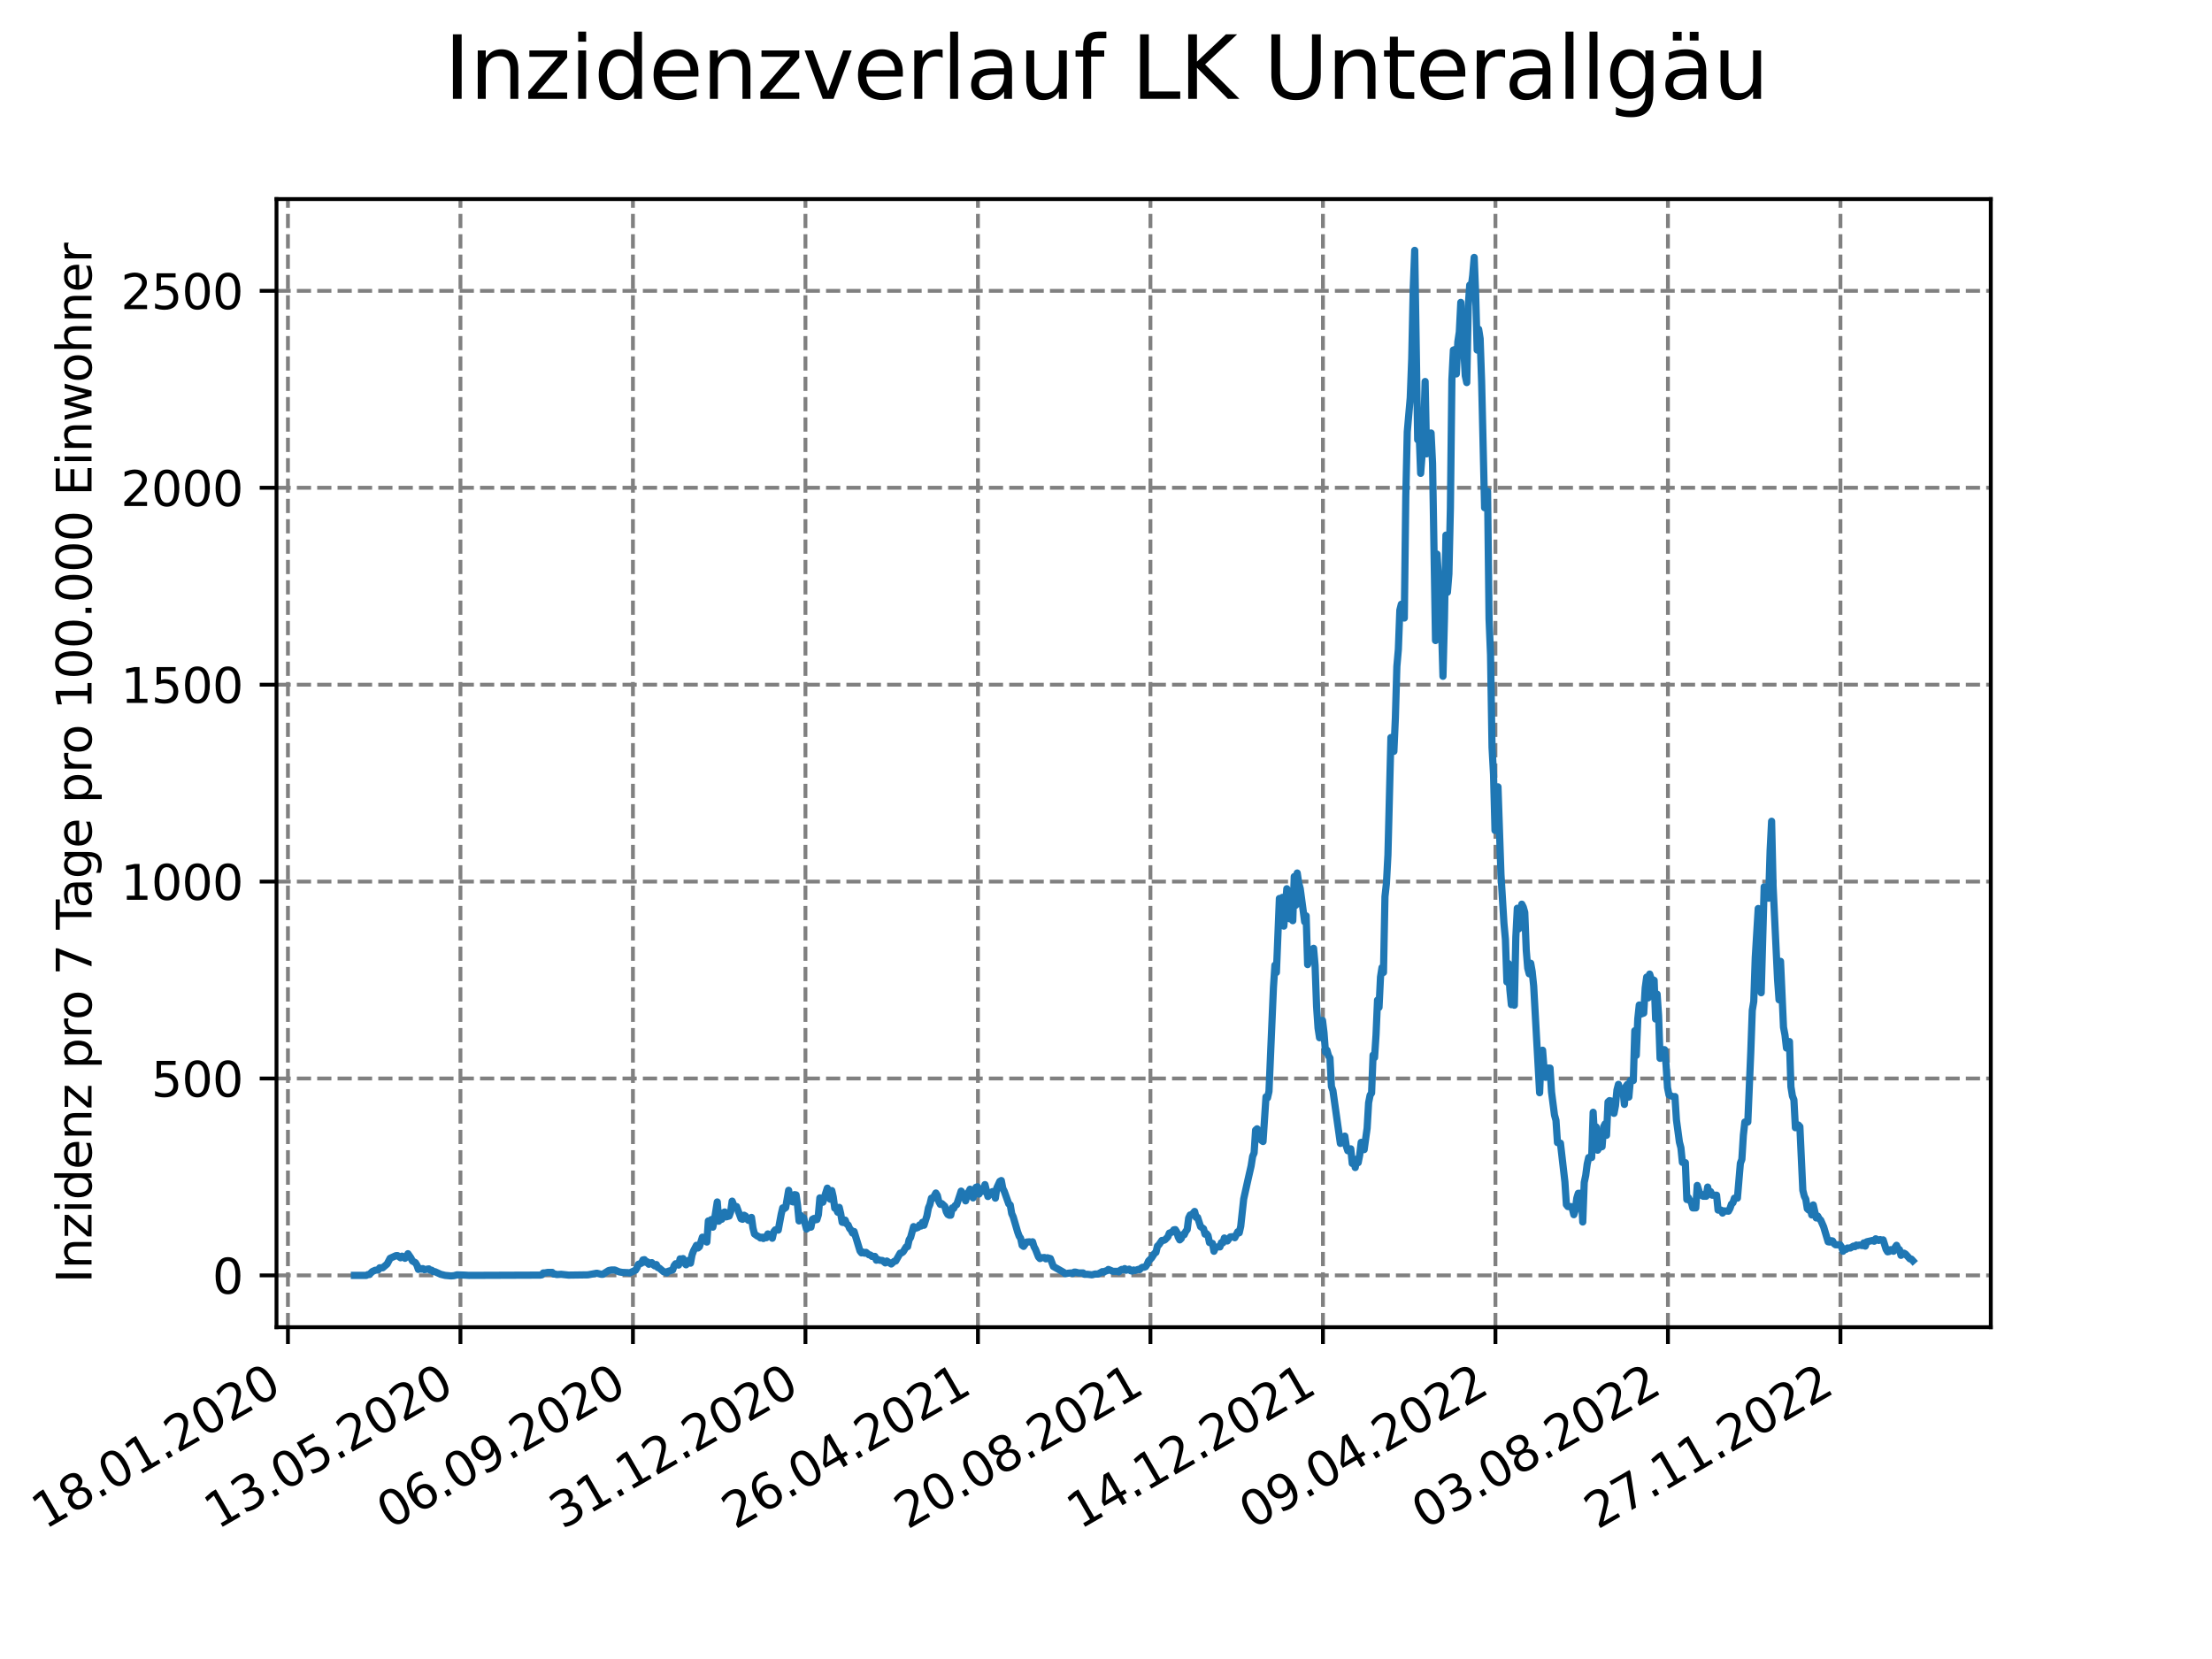 <?xml version="1.0" encoding="utf-8" standalone="no"?>
<!DOCTYPE svg PUBLIC "-//W3C//DTD SVG 1.1//EN"
  "http://www.w3.org/Graphics/SVG/1.1/DTD/svg11.dtd">
<svg xmlns:xlink="http://www.w3.org/1999/xlink" width="460.8pt" height="345.6pt" viewBox="0 0 460.8 345.6" xmlns="http://www.w3.org/2000/svg" version="1.1">
 <defs>
  <style type="text/css">*{stroke-linejoin: round; stroke-linecap: butt}</style>
 </defs>
 <g id="figure_1">
  <g id="patch_1">
   <path d="M 0 345.6 
L 460.8 345.6 
L 460.8 0 
L 0 0 
z
" style="fill: #ffffff"/>
  </g>
  <g id="axes_1">
   <g id="patch_2">
    <path d="M 57.6 276.48 
L 414.72 276.48 
L 414.72 41.472 
L 57.6 41.472 
z
" style="fill: #ffffff"/>
   </g>
   <g id="matplotlib.axis_1">
    <g id="xtick_1">
     <g id="line2d_1">
      <path d="M 59.983 276.48 
L 59.983 41.472 
" clip-path="url(#p6ba2cd6515)" style="fill: none; stroke-dasharray: 2.96,1.28; stroke-dashoffset: 0; stroke: #808080; stroke-width: 0.8"/>
     </g>
     <g id="line2d_2">
      <defs>
       <path id="ma9ba9fe88a" d="M 0 0 
L 0 3.5 
" style="stroke: #000000; stroke-width: 0.8"/>
      </defs>
      <g>
       <use xlink:href="#ma9ba9fe88a" x="59.983" y="276.48" style="stroke: #000000; stroke-width: 0.8"/>
      </g>
     </g>
     <g id="text_1">
      <!-- 18.01.2020 -->
      <g transform="translate(9.358 318.689) rotate(-30) scale(0.1 -0.1)">
       <defs>
        <path id="DejaVuSans-31" d="M 794 531 
L 1825 531 
L 1825 4091 
L 703 3866 
L 703 4441 
L 1819 4666 
L 2450 4666 
L 2450 531 
L 3481 531 
L 3481 0 
L 794 0 
L 794 531 
z
" transform="scale(0.016)"/>
        <path id="DejaVuSans-38" d="M 2034 2216 
Q 1584 2216 1326 1975 
Q 1069 1734 1069 1313 
Q 1069 891 1326 650 
Q 1584 409 2034 409 
Q 2484 409 2743 651 
Q 3003 894 3003 1313 
Q 3003 1734 2745 1975 
Q 2488 2216 2034 2216 
z
M 1403 2484 
Q 997 2584 770 2862 
Q 544 3141 544 3541 
Q 544 4100 942 4425 
Q 1341 4750 2034 4750 
Q 2731 4750 3128 4425 
Q 3525 4100 3525 3541 
Q 3525 3141 3298 2862 
Q 3072 2584 2669 2484 
Q 3125 2378 3379 2068 
Q 3634 1759 3634 1313 
Q 3634 634 3220 271 
Q 2806 -91 2034 -91 
Q 1263 -91 848 271 
Q 434 634 434 1313 
Q 434 1759 690 2068 
Q 947 2378 1403 2484 
z
M 1172 3481 
Q 1172 3119 1398 2916 
Q 1625 2713 2034 2713 
Q 2441 2713 2670 2916 
Q 2900 3119 2900 3481 
Q 2900 3844 2670 4047 
Q 2441 4250 2034 4250 
Q 1625 4250 1398 4047 
Q 1172 3844 1172 3481 
z
" transform="scale(0.016)"/>
        <path id="DejaVuSans-2e" d="M 684 794 
L 1344 794 
L 1344 0 
L 684 0 
L 684 794 
z
" transform="scale(0.016)"/>
        <path id="DejaVuSans-30" d="M 2034 4250 
Q 1547 4250 1301 3770 
Q 1056 3291 1056 2328 
Q 1056 1369 1301 889 
Q 1547 409 2034 409 
Q 2525 409 2770 889 
Q 3016 1369 3016 2328 
Q 3016 3291 2770 3770 
Q 2525 4250 2034 4250 
z
M 2034 4750 
Q 2819 4750 3233 4129 
Q 3647 3509 3647 2328 
Q 3647 1150 3233 529 
Q 2819 -91 2034 -91 
Q 1250 -91 836 529 
Q 422 1150 422 2328 
Q 422 3509 836 4129 
Q 1250 4750 2034 4750 
z
" transform="scale(0.016)"/>
        <path id="DejaVuSans-32" d="M 1228 531 
L 3431 531 
L 3431 0 
L 469 0 
L 469 531 
Q 828 903 1448 1529 
Q 2069 2156 2228 2338 
Q 2531 2678 2651 2914 
Q 2772 3150 2772 3378 
Q 2772 3750 2511 3984 
Q 2250 4219 1831 4219 
Q 1534 4219 1204 4116 
Q 875 4013 500 3803 
L 500 4441 
Q 881 4594 1212 4672 
Q 1544 4750 1819 4750 
Q 2544 4750 2975 4387 
Q 3406 4025 3406 3419 
Q 3406 3131 3298 2873 
Q 3191 2616 2906 2266 
Q 2828 2175 2409 1742 
Q 1991 1309 1228 531 
z
" transform="scale(0.016)"/>
       </defs>
       <use xlink:href="#DejaVuSans-31"/>
       <use xlink:href="#DejaVuSans-38" x="63.623"/>
       <use xlink:href="#DejaVuSans-2e" x="127.246"/>
       <use xlink:href="#DejaVuSans-30" x="159.033"/>
       <use xlink:href="#DejaVuSans-31" x="222.656"/>
       <use xlink:href="#DejaVuSans-2e" x="286.279"/>
       <use xlink:href="#DejaVuSans-32" x="318.066"/>
       <use xlink:href="#DejaVuSans-30" x="381.689"/>
       <use xlink:href="#DejaVuSans-32" x="445.312"/>
       <use xlink:href="#DejaVuSans-30" x="508.936"/>
      </g>
     </g>
    </g>
    <g id="xtick_2">
     <g id="line2d_3">
      <path d="M 95.918 276.48 
L 95.918 41.472 
" clip-path="url(#p6ba2cd6515)" style="fill: none; stroke-dasharray: 2.96,1.28; stroke-dashoffset: 0; stroke: #808080; stroke-width: 0.8"/>
     </g>
     <g id="line2d_4">
      <g>
       <use xlink:href="#ma9ba9fe88a" x="95.918" y="276.48" style="stroke: #000000; stroke-width: 0.8"/>
      </g>
     </g>
     <g id="text_2">
      <!-- 13.05.2020 -->
      <g transform="translate(45.293 318.689) rotate(-30) scale(0.1 -0.1)">
       <defs>
        <path id="DejaVuSans-33" d="M 2597 2516 
Q 3050 2419 3304 2112 
Q 3559 1806 3559 1356 
Q 3559 666 3084 287 
Q 2609 -91 1734 -91 
Q 1441 -91 1130 -33 
Q 819 25 488 141 
L 488 750 
Q 750 597 1062 519 
Q 1375 441 1716 441 
Q 2309 441 2620 675 
Q 2931 909 2931 1356 
Q 2931 1769 2642 2001 
Q 2353 2234 1838 2234 
L 1294 2234 
L 1294 2753 
L 1863 2753 
Q 2328 2753 2575 2939 
Q 2822 3125 2822 3475 
Q 2822 3834 2567 4026 
Q 2313 4219 1838 4219 
Q 1578 4219 1281 4162 
Q 984 4106 628 3988 
L 628 4550 
Q 988 4650 1302 4700 
Q 1616 4750 1894 4750 
Q 2613 4750 3031 4423 
Q 3450 4097 3450 3541 
Q 3450 3153 3228 2886 
Q 3006 2619 2597 2516 
z
" transform="scale(0.016)"/>
        <path id="DejaVuSans-35" d="M 691 4666 
L 3169 4666 
L 3169 4134 
L 1269 4134 
L 1269 2991 
Q 1406 3038 1543 3061 
Q 1681 3084 1819 3084 
Q 2600 3084 3056 2656 
Q 3513 2228 3513 1497 
Q 3513 744 3044 326 
Q 2575 -91 1722 -91 
Q 1428 -91 1123 -41 
Q 819 9 494 109 
L 494 744 
Q 775 591 1075 516 
Q 1375 441 1709 441 
Q 2250 441 2565 725 
Q 2881 1009 2881 1497 
Q 2881 1984 2565 2268 
Q 2250 2553 1709 2553 
Q 1456 2553 1204 2497 
Q 953 2441 691 2322 
L 691 4666 
z
" transform="scale(0.016)"/>
       </defs>
       <use xlink:href="#DejaVuSans-31"/>
       <use xlink:href="#DejaVuSans-33" x="63.623"/>
       <use xlink:href="#DejaVuSans-2e" x="127.246"/>
       <use xlink:href="#DejaVuSans-30" x="159.033"/>
       <use xlink:href="#DejaVuSans-35" x="222.656"/>
       <use xlink:href="#DejaVuSans-2e" x="286.279"/>
       <use xlink:href="#DejaVuSans-32" x="318.066"/>
       <use xlink:href="#DejaVuSans-30" x="381.689"/>
       <use xlink:href="#DejaVuSans-32" x="445.312"/>
       <use xlink:href="#DejaVuSans-30" x="508.936"/>
      </g>
     </g>
    </g>
    <g id="xtick_3">
     <g id="line2d_5">
      <path d="M 131.853 276.48 
L 131.853 41.472 
" clip-path="url(#p6ba2cd6515)" style="fill: none; stroke-dasharray: 2.96,1.28; stroke-dashoffset: 0; stroke: #808080; stroke-width: 0.8"/>
     </g>
     <g id="line2d_6">
      <g>
       <use xlink:href="#ma9ba9fe88a" x="131.853" y="276.48" style="stroke: #000000; stroke-width: 0.8"/>
      </g>
     </g>
     <g id="text_3">
      <!-- 06.09.2020 -->
      <g transform="translate(81.228 318.689) rotate(-30) scale(0.1 -0.1)">
       <defs>
        <path id="DejaVuSans-36" d="M 2113 2584 
Q 1688 2584 1439 2293 
Q 1191 2003 1191 1497 
Q 1191 994 1439 701 
Q 1688 409 2113 409 
Q 2538 409 2786 701 
Q 3034 994 3034 1497 
Q 3034 2003 2786 2293 
Q 2538 2584 2113 2584 
z
M 3366 4563 
L 3366 3988 
Q 3128 4100 2886 4159 
Q 2644 4219 2406 4219 
Q 1781 4219 1451 3797 
Q 1122 3375 1075 2522 
Q 1259 2794 1537 2939 
Q 1816 3084 2150 3084 
Q 2853 3084 3261 2657 
Q 3669 2231 3669 1497 
Q 3669 778 3244 343 
Q 2819 -91 2113 -91 
Q 1303 -91 875 529 
Q 447 1150 447 2328 
Q 447 3434 972 4092 
Q 1497 4750 2381 4750 
Q 2619 4750 2861 4703 
Q 3103 4656 3366 4563 
z
" transform="scale(0.016)"/>
        <path id="DejaVuSans-39" d="M 703 97 
L 703 672 
Q 941 559 1184 500 
Q 1428 441 1663 441 
Q 2288 441 2617 861 
Q 2947 1281 2994 2138 
Q 2813 1869 2534 1725 
Q 2256 1581 1919 1581 
Q 1219 1581 811 2004 
Q 403 2428 403 3163 
Q 403 3881 828 4315 
Q 1253 4750 1959 4750 
Q 2769 4750 3195 4129 
Q 3622 3509 3622 2328 
Q 3622 1225 3098 567 
Q 2575 -91 1691 -91 
Q 1453 -91 1209 -44 
Q 966 3 703 97 
z
M 1959 2075 
Q 2384 2075 2632 2365 
Q 2881 2656 2881 3163 
Q 2881 3666 2632 3958 
Q 2384 4250 1959 4250 
Q 1534 4250 1286 3958 
Q 1038 3666 1038 3163 
Q 1038 2656 1286 2365 
Q 1534 2075 1959 2075 
z
" transform="scale(0.016)"/>
       </defs>
       <use xlink:href="#DejaVuSans-30"/>
       <use xlink:href="#DejaVuSans-36" x="63.623"/>
       <use xlink:href="#DejaVuSans-2e" x="127.246"/>
       <use xlink:href="#DejaVuSans-30" x="159.033"/>
       <use xlink:href="#DejaVuSans-39" x="222.656"/>
       <use xlink:href="#DejaVuSans-2e" x="286.279"/>
       <use xlink:href="#DejaVuSans-32" x="318.066"/>
       <use xlink:href="#DejaVuSans-30" x="381.689"/>
       <use xlink:href="#DejaVuSans-32" x="445.312"/>
       <use xlink:href="#DejaVuSans-30" x="508.936"/>
      </g>
     </g>
    </g>
    <g id="xtick_4">
     <g id="line2d_7">
      <path d="M 167.788 276.48 
L 167.788 41.472 
" clip-path="url(#p6ba2cd6515)" style="fill: none; stroke-dasharray: 2.96,1.28; stroke-dashoffset: 0; stroke: #808080; stroke-width: 0.8"/>
     </g>
     <g id="line2d_8">
      <g>
       <use xlink:href="#ma9ba9fe88a" x="167.788" y="276.48" style="stroke: #000000; stroke-width: 0.8"/>
      </g>
     </g>
     <g id="text_4">
      <!-- 31.12.2020 -->
      <g transform="translate(117.163 318.689) rotate(-30) scale(0.1 -0.1)">
       <use xlink:href="#DejaVuSans-33"/>
       <use xlink:href="#DejaVuSans-31" x="63.623"/>
       <use xlink:href="#DejaVuSans-2e" x="127.246"/>
       <use xlink:href="#DejaVuSans-31" x="159.033"/>
       <use xlink:href="#DejaVuSans-32" x="222.656"/>
       <use xlink:href="#DejaVuSans-2e" x="286.279"/>
       <use xlink:href="#DejaVuSans-32" x="318.066"/>
       <use xlink:href="#DejaVuSans-30" x="381.689"/>
       <use xlink:href="#DejaVuSans-32" x="445.312"/>
       <use xlink:href="#DejaVuSans-30" x="508.936"/>
      </g>
     </g>
    </g>
    <g id="xtick_5">
     <g id="line2d_9">
      <path d="M 203.723 276.48 
L 203.723 41.472 
" clip-path="url(#p6ba2cd6515)" style="fill: none; stroke-dasharray: 2.96,1.28; stroke-dashoffset: 0; stroke: #808080; stroke-width: 0.8"/>
     </g>
     <g id="line2d_10">
      <g>
       <use xlink:href="#ma9ba9fe88a" x="203.723" y="276.48" style="stroke: #000000; stroke-width: 0.8"/>
      </g>
     </g>
     <g id="text_5">
      <!-- 26.04.2021 -->
      <g transform="translate(153.098 318.689) rotate(-30) scale(0.1 -0.1)">
       <defs>
        <path id="DejaVuSans-34" d="M 2419 4116 
L 825 1625 
L 2419 1625 
L 2419 4116 
z
M 2253 4666 
L 3047 4666 
L 3047 1625 
L 3713 1625 
L 3713 1100 
L 3047 1100 
L 3047 0 
L 2419 0 
L 2419 1100 
L 313 1100 
L 313 1709 
L 2253 4666 
z
" transform="scale(0.016)"/>
       </defs>
       <use xlink:href="#DejaVuSans-32"/>
       <use xlink:href="#DejaVuSans-36" x="63.623"/>
       <use xlink:href="#DejaVuSans-2e" x="127.246"/>
       <use xlink:href="#DejaVuSans-30" x="159.033"/>
       <use xlink:href="#DejaVuSans-34" x="222.656"/>
       <use xlink:href="#DejaVuSans-2e" x="286.279"/>
       <use xlink:href="#DejaVuSans-32" x="318.066"/>
       <use xlink:href="#DejaVuSans-30" x="381.689"/>
       <use xlink:href="#DejaVuSans-32" x="445.312"/>
       <use xlink:href="#DejaVuSans-31" x="508.936"/>
      </g>
     </g>
    </g>
    <g id="xtick_6">
     <g id="line2d_11">
      <path d="M 239.658 276.48 
L 239.658 41.472 
" clip-path="url(#p6ba2cd6515)" style="fill: none; stroke-dasharray: 2.96,1.28; stroke-dashoffset: 0; stroke: #808080; stroke-width: 0.8"/>
     </g>
     <g id="line2d_12">
      <g>
       <use xlink:href="#ma9ba9fe88a" x="239.658" y="276.48" style="stroke: #000000; stroke-width: 0.8"/>
      </g>
     </g>
     <g id="text_6">
      <!-- 20.08.2021 -->
      <g transform="translate(189.033 318.689) rotate(-30) scale(0.1 -0.1)">
       <use xlink:href="#DejaVuSans-32"/>
       <use xlink:href="#DejaVuSans-30" x="63.623"/>
       <use xlink:href="#DejaVuSans-2e" x="127.246"/>
       <use xlink:href="#DejaVuSans-30" x="159.033"/>
       <use xlink:href="#DejaVuSans-38" x="222.656"/>
       <use xlink:href="#DejaVuSans-2e" x="286.279"/>
       <use xlink:href="#DejaVuSans-32" x="318.066"/>
       <use xlink:href="#DejaVuSans-30" x="381.689"/>
       <use xlink:href="#DejaVuSans-32" x="445.312"/>
       <use xlink:href="#DejaVuSans-31" x="508.936"/>
      </g>
     </g>
    </g>
    <g id="xtick_7">
     <g id="line2d_13">
      <path d="M 275.593 276.48 
L 275.593 41.472 
" clip-path="url(#p6ba2cd6515)" style="fill: none; stroke-dasharray: 2.96,1.28; stroke-dashoffset: 0; stroke: #808080; stroke-width: 0.8"/>
     </g>
     <g id="line2d_14">
      <g>
       <use xlink:href="#ma9ba9fe88a" x="275.593" y="276.48" style="stroke: #000000; stroke-width: 0.8"/>
      </g>
     </g>
     <g id="text_7">
      <!-- 14.12.2021 -->
      <g transform="translate(224.968 318.689) rotate(-30) scale(0.1 -0.1)">
       <use xlink:href="#DejaVuSans-31"/>
       <use xlink:href="#DejaVuSans-34" x="63.623"/>
       <use xlink:href="#DejaVuSans-2e" x="127.246"/>
       <use xlink:href="#DejaVuSans-31" x="159.033"/>
       <use xlink:href="#DejaVuSans-32" x="222.656"/>
       <use xlink:href="#DejaVuSans-2e" x="286.279"/>
       <use xlink:href="#DejaVuSans-32" x="318.066"/>
       <use xlink:href="#DejaVuSans-30" x="381.689"/>
       <use xlink:href="#DejaVuSans-32" x="445.312"/>
       <use xlink:href="#DejaVuSans-31" x="508.936"/>
      </g>
     </g>
    </g>
    <g id="xtick_8">
     <g id="line2d_15">
      <path d="M 311.528 276.48 
L 311.528 41.472 
" clip-path="url(#p6ba2cd6515)" style="fill: none; stroke-dasharray: 2.96,1.28; stroke-dashoffset: 0; stroke: #808080; stroke-width: 0.8"/>
     </g>
     <g id="line2d_16">
      <g>
       <use xlink:href="#ma9ba9fe88a" x="311.528" y="276.48" style="stroke: #000000; stroke-width: 0.8"/>
      </g>
     </g>
     <g id="text_8">
      <!-- 09.04.2022 -->
      <g transform="translate(260.903 318.689) rotate(-30) scale(0.1 -0.1)">
       <use xlink:href="#DejaVuSans-30"/>
       <use xlink:href="#DejaVuSans-39" x="63.623"/>
       <use xlink:href="#DejaVuSans-2e" x="127.246"/>
       <use xlink:href="#DejaVuSans-30" x="159.033"/>
       <use xlink:href="#DejaVuSans-34" x="222.656"/>
       <use xlink:href="#DejaVuSans-2e" x="286.279"/>
       <use xlink:href="#DejaVuSans-32" x="318.066"/>
       <use xlink:href="#DejaVuSans-30" x="381.689"/>
       <use xlink:href="#DejaVuSans-32" x="445.312"/>
       <use xlink:href="#DejaVuSans-32" x="508.936"/>
      </g>
     </g>
    </g>
    <g id="xtick_9">
     <g id="line2d_17">
      <path d="M 347.463 276.48 
L 347.463 41.472 
" clip-path="url(#p6ba2cd6515)" style="fill: none; stroke-dasharray: 2.96,1.28; stroke-dashoffset: 0; stroke: #808080; stroke-width: 0.8"/>
     </g>
     <g id="line2d_18">
      <g>
       <use xlink:href="#ma9ba9fe88a" x="347.463" y="276.48" style="stroke: #000000; stroke-width: 0.8"/>
      </g>
     </g>
     <g id="text_9">
      <!-- 03.08.2022 -->
      <g transform="translate(296.838 318.689) rotate(-30) scale(0.1 -0.1)">
       <use xlink:href="#DejaVuSans-30"/>
       <use xlink:href="#DejaVuSans-33" x="63.623"/>
       <use xlink:href="#DejaVuSans-2e" x="127.246"/>
       <use xlink:href="#DejaVuSans-30" x="159.033"/>
       <use xlink:href="#DejaVuSans-38" x="222.656"/>
       <use xlink:href="#DejaVuSans-2e" x="286.279"/>
       <use xlink:href="#DejaVuSans-32" x="318.066"/>
       <use xlink:href="#DejaVuSans-30" x="381.689"/>
       <use xlink:href="#DejaVuSans-32" x="445.312"/>
       <use xlink:href="#DejaVuSans-32" x="508.936"/>
      </g>
     </g>
    </g>
    <g id="xtick_10">
     <g id="line2d_19">
      <path d="M 383.398 276.48 
L 383.398 41.472 
" clip-path="url(#p6ba2cd6515)" style="fill: none; stroke-dasharray: 2.96,1.28; stroke-dashoffset: 0; stroke: #808080; stroke-width: 0.8"/>
     </g>
     <g id="line2d_20">
      <g>
       <use xlink:href="#ma9ba9fe88a" x="383.398" y="276.48" style="stroke: #000000; stroke-width: 0.8"/>
      </g>
     </g>
     <g id="text_10">
      <!-- 27.11.2022 -->
      <g transform="translate(332.773 318.689) rotate(-30) scale(0.1 -0.1)">
       <defs>
        <path id="DejaVuSans-37" d="M 525 4666 
L 3525 4666 
L 3525 4397 
L 1831 0 
L 1172 0 
L 2766 4134 
L 525 4134 
L 525 4666 
z
" transform="scale(0.016)"/>
       </defs>
       <use xlink:href="#DejaVuSans-32"/>
       <use xlink:href="#DejaVuSans-37" x="63.623"/>
       <use xlink:href="#DejaVuSans-2e" x="127.246"/>
       <use xlink:href="#DejaVuSans-31" x="159.033"/>
       <use xlink:href="#DejaVuSans-31" x="222.656"/>
       <use xlink:href="#DejaVuSans-2e" x="286.279"/>
       <use xlink:href="#DejaVuSans-32" x="318.066"/>
       <use xlink:href="#DejaVuSans-30" x="381.689"/>
       <use xlink:href="#DejaVuSans-32" x="445.312"/>
       <use xlink:href="#DejaVuSans-32" x="508.936"/>
      </g>
     </g>
    </g>
   </g>
   <g id="matplotlib.axis_2">
    <g id="ytick_1">
     <g id="line2d_21">
      <path d="M 57.6 265.685 
L 414.72 265.685 
" clip-path="url(#p6ba2cd6515)" style="fill: none; stroke-dasharray: 2.96,1.28; stroke-dashoffset: 0; stroke: #808080; stroke-width: 0.8"/>
     </g>
     <g id="line2d_22">
      <defs>
       <path id="m40606bacbe" d="M 0 0 
L -3.5 0 
" style="stroke: #000000; stroke-width: 0.8"/>
      </defs>
      <g>
       <use xlink:href="#m40606bacbe" x="57.6" y="265.685" style="stroke: #000000; stroke-width: 0.8"/>
      </g>
     </g>
     <g id="text_11">
      <!-- 0 -->
      <g transform="translate(44.237 269.484) scale(0.1 -0.1)">
       <use xlink:href="#DejaVuSans-30"/>
      </g>
     </g>
    </g>
    <g id="ytick_2">
     <g id="line2d_23">
      <path d="M 57.6 224.666 
L 414.72 224.666 
" clip-path="url(#p6ba2cd6515)" style="fill: none; stroke-dasharray: 2.96,1.28; stroke-dashoffset: 0; stroke: #808080; stroke-width: 0.8"/>
     </g>
     <g id="line2d_24">
      <g>
       <use xlink:href="#m40606bacbe" x="57.6" y="224.666" style="stroke: #000000; stroke-width: 0.8"/>
      </g>
     </g>
     <g id="text_12">
      <!-- 500 -->
      <g transform="translate(31.512 228.465) scale(0.1 -0.1)">
       <use xlink:href="#DejaVuSans-35"/>
       <use xlink:href="#DejaVuSans-30" x="63.623"/>
       <use xlink:href="#DejaVuSans-30" x="127.246"/>
      </g>
     </g>
    </g>
    <g id="ytick_3">
     <g id="line2d_25">
      <path d="M 57.6 183.647 
L 414.72 183.647 
" clip-path="url(#p6ba2cd6515)" style="fill: none; stroke-dasharray: 2.96,1.28; stroke-dashoffset: 0; stroke: #808080; stroke-width: 0.8"/>
     </g>
     <g id="line2d_26">
      <g>
       <use xlink:href="#m40606bacbe" x="57.6" y="183.647" style="stroke: #000000; stroke-width: 0.8"/>
      </g>
     </g>
     <g id="text_13">
      <!-- 1000 -->
      <g transform="translate(25.15 187.447) scale(0.1 -0.1)">
       <use xlink:href="#DejaVuSans-31"/>
       <use xlink:href="#DejaVuSans-30" x="63.623"/>
       <use xlink:href="#DejaVuSans-30" x="127.246"/>
       <use xlink:href="#DejaVuSans-30" x="190.869"/>
      </g>
     </g>
    </g>
    <g id="ytick_4">
     <g id="line2d_27">
      <path d="M 57.6 142.629 
L 414.72 142.629 
" clip-path="url(#p6ba2cd6515)" style="fill: none; stroke-dasharray: 2.96,1.28; stroke-dashoffset: 0; stroke: #808080; stroke-width: 0.8"/>
     </g>
     <g id="line2d_28">
      <g>
       <use xlink:href="#m40606bacbe" x="57.6" y="142.629" style="stroke: #000000; stroke-width: 0.8"/>
      </g>
     </g>
     <g id="text_14">
      <!-- 1500 -->
      <g transform="translate(25.15 146.428) scale(0.1 -0.1)">
       <use xlink:href="#DejaVuSans-31"/>
       <use xlink:href="#DejaVuSans-35" x="63.623"/>
       <use xlink:href="#DejaVuSans-30" x="127.246"/>
       <use xlink:href="#DejaVuSans-30" x="190.869"/>
      </g>
     </g>
    </g>
    <g id="ytick_5">
     <g id="line2d_29">
      <path d="M 57.6 101.61 
L 414.72 101.61 
" clip-path="url(#p6ba2cd6515)" style="fill: none; stroke-dasharray: 2.96,1.28; stroke-dashoffset: 0; stroke: #808080; stroke-width: 0.8"/>
     </g>
     <g id="line2d_30">
      <g>
       <use xlink:href="#m40606bacbe" x="57.6" y="101.61" style="stroke: #000000; stroke-width: 0.8"/>
      </g>
     </g>
     <g id="text_15">
      <!-- 2000 -->
      <g transform="translate(25.15 105.409) scale(0.1 -0.1)">
       <use xlink:href="#DejaVuSans-32"/>
       <use xlink:href="#DejaVuSans-30" x="63.623"/>
       <use xlink:href="#DejaVuSans-30" x="127.246"/>
       <use xlink:href="#DejaVuSans-30" x="190.869"/>
      </g>
     </g>
    </g>
    <g id="ytick_6">
     <g id="line2d_31">
      <path d="M 57.6 60.591 
L 414.72 60.591 
" clip-path="url(#p6ba2cd6515)" style="fill: none; stroke-dasharray: 2.96,1.28; stroke-dashoffset: 0; stroke: #808080; stroke-width: 0.8"/>
     </g>
     <g id="line2d_32">
      <g>
       <use xlink:href="#m40606bacbe" x="57.6" y="60.591" style="stroke: #000000; stroke-width: 0.8"/>
      </g>
     </g>
     <g id="text_16">
      <!-- 2500 -->
      <g transform="translate(25.15 64.39) scale(0.1 -0.1)">
       <use xlink:href="#DejaVuSans-32"/>
       <use xlink:href="#DejaVuSans-35" x="63.623"/>
       <use xlink:href="#DejaVuSans-30" x="127.246"/>
       <use xlink:href="#DejaVuSans-30" x="190.869"/>
      </g>
     </g>
    </g>
    <g id="text_17">
     <!-- Inzidenz pro 7 Tage pro 100.000 Einwohner -->
     <g transform="translate(19.07 267.301) rotate(-90) scale(0.1 -0.1)">
      <defs>
       <path id="DejaVuSans-49" d="M 628 4666 
L 1259 4666 
L 1259 0 
L 628 0 
L 628 4666 
z
" transform="scale(0.016)"/>
       <path id="DejaVuSans-6e" d="M 3513 2113 
L 3513 0 
L 2938 0 
L 2938 2094 
Q 2938 2591 2744 2837 
Q 2550 3084 2163 3084 
Q 1697 3084 1428 2787 
Q 1159 2491 1159 1978 
L 1159 0 
L 581 0 
L 581 3500 
L 1159 3500 
L 1159 2956 
Q 1366 3272 1645 3428 
Q 1925 3584 2291 3584 
Q 2894 3584 3203 3211 
Q 3513 2838 3513 2113 
z
" transform="scale(0.016)"/>
       <path id="DejaVuSans-7a" d="M 353 3500 
L 3084 3500 
L 3084 2975 
L 922 459 
L 3084 459 
L 3084 0 
L 275 0 
L 275 525 
L 2438 3041 
L 353 3041 
L 353 3500 
z
" transform="scale(0.016)"/>
       <path id="DejaVuSans-69" d="M 603 3500 
L 1178 3500 
L 1178 0 
L 603 0 
L 603 3500 
z
M 603 4863 
L 1178 4863 
L 1178 4134 
L 603 4134 
L 603 4863 
z
" transform="scale(0.016)"/>
       <path id="DejaVuSans-64" d="M 2906 2969 
L 2906 4863 
L 3481 4863 
L 3481 0 
L 2906 0 
L 2906 525 
Q 2725 213 2448 61 
Q 2172 -91 1784 -91 
Q 1150 -91 751 415 
Q 353 922 353 1747 
Q 353 2572 751 3078 
Q 1150 3584 1784 3584 
Q 2172 3584 2448 3432 
Q 2725 3281 2906 2969 
z
M 947 1747 
Q 947 1113 1208 752 
Q 1469 391 1925 391 
Q 2381 391 2643 752 
Q 2906 1113 2906 1747 
Q 2906 2381 2643 2742 
Q 2381 3103 1925 3103 
Q 1469 3103 1208 2742 
Q 947 2381 947 1747 
z
" transform="scale(0.016)"/>
       <path id="DejaVuSans-65" d="M 3597 1894 
L 3597 1613 
L 953 1613 
Q 991 1019 1311 708 
Q 1631 397 2203 397 
Q 2534 397 2845 478 
Q 3156 559 3463 722 
L 3463 178 
Q 3153 47 2828 -22 
Q 2503 -91 2169 -91 
Q 1331 -91 842 396 
Q 353 884 353 1716 
Q 353 2575 817 3079 
Q 1281 3584 2069 3584 
Q 2775 3584 3186 3129 
Q 3597 2675 3597 1894 
z
M 3022 2063 
Q 3016 2534 2758 2815 
Q 2500 3097 2075 3097 
Q 1594 3097 1305 2825 
Q 1016 2553 972 2059 
L 3022 2063 
z
" transform="scale(0.016)"/>
       <path id="DejaVuSans-20" transform="scale(0.016)"/>
       <path id="DejaVuSans-70" d="M 1159 525 
L 1159 -1331 
L 581 -1331 
L 581 3500 
L 1159 3500 
L 1159 2969 
Q 1341 3281 1617 3432 
Q 1894 3584 2278 3584 
Q 2916 3584 3314 3078 
Q 3713 2572 3713 1747 
Q 3713 922 3314 415 
Q 2916 -91 2278 -91 
Q 1894 -91 1617 61 
Q 1341 213 1159 525 
z
M 3116 1747 
Q 3116 2381 2855 2742 
Q 2594 3103 2138 3103 
Q 1681 3103 1420 2742 
Q 1159 2381 1159 1747 
Q 1159 1113 1420 752 
Q 1681 391 2138 391 
Q 2594 391 2855 752 
Q 3116 1113 3116 1747 
z
" transform="scale(0.016)"/>
       <path id="DejaVuSans-72" d="M 2631 2963 
Q 2534 3019 2420 3045 
Q 2306 3072 2169 3072 
Q 1681 3072 1420 2755 
Q 1159 2438 1159 1844 
L 1159 0 
L 581 0 
L 581 3500 
L 1159 3500 
L 1159 2956 
Q 1341 3275 1631 3429 
Q 1922 3584 2338 3584 
Q 2397 3584 2469 3576 
Q 2541 3569 2628 3553 
L 2631 2963 
z
" transform="scale(0.016)"/>
       <path id="DejaVuSans-6f" d="M 1959 3097 
Q 1497 3097 1228 2736 
Q 959 2375 959 1747 
Q 959 1119 1226 758 
Q 1494 397 1959 397 
Q 2419 397 2687 759 
Q 2956 1122 2956 1747 
Q 2956 2369 2687 2733 
Q 2419 3097 1959 3097 
z
M 1959 3584 
Q 2709 3584 3137 3096 
Q 3566 2609 3566 1747 
Q 3566 888 3137 398 
Q 2709 -91 1959 -91 
Q 1206 -91 779 398 
Q 353 888 353 1747 
Q 353 2609 779 3096 
Q 1206 3584 1959 3584 
z
" transform="scale(0.016)"/>
       <path id="DejaVuSans-54" d="M -19 4666 
L 3928 4666 
L 3928 4134 
L 2272 4134 
L 2272 0 
L 1638 0 
L 1638 4134 
L -19 4134 
L -19 4666 
z
" transform="scale(0.016)"/>
       <path id="DejaVuSans-61" d="M 2194 1759 
Q 1497 1759 1228 1600 
Q 959 1441 959 1056 
Q 959 750 1161 570 
Q 1363 391 1709 391 
Q 2188 391 2477 730 
Q 2766 1069 2766 1631 
L 2766 1759 
L 2194 1759 
z
M 3341 1997 
L 3341 0 
L 2766 0 
L 2766 531 
Q 2569 213 2275 61 
Q 1981 -91 1556 -91 
Q 1019 -91 701 211 
Q 384 513 384 1019 
Q 384 1609 779 1909 
Q 1175 2209 1959 2209 
L 2766 2209 
L 2766 2266 
Q 2766 2663 2505 2880 
Q 2244 3097 1772 3097 
Q 1472 3097 1187 3025 
Q 903 2953 641 2809 
L 641 3341 
Q 956 3463 1253 3523 
Q 1550 3584 1831 3584 
Q 2591 3584 2966 3190 
Q 3341 2797 3341 1997 
z
" transform="scale(0.016)"/>
       <path id="DejaVuSans-67" d="M 2906 1791 
Q 2906 2416 2648 2759 
Q 2391 3103 1925 3103 
Q 1463 3103 1205 2759 
Q 947 2416 947 1791 
Q 947 1169 1205 825 
Q 1463 481 1925 481 
Q 2391 481 2648 825 
Q 2906 1169 2906 1791 
z
M 3481 434 
Q 3481 -459 3084 -895 
Q 2688 -1331 1869 -1331 
Q 1566 -1331 1297 -1286 
Q 1028 -1241 775 -1147 
L 775 -588 
Q 1028 -725 1275 -790 
Q 1522 -856 1778 -856 
Q 2344 -856 2625 -561 
Q 2906 -266 2906 331 
L 2906 616 
Q 2728 306 2450 153 
Q 2172 0 1784 0 
Q 1141 0 747 490 
Q 353 981 353 1791 
Q 353 2603 747 3093 
Q 1141 3584 1784 3584 
Q 2172 3584 2450 3431 
Q 2728 3278 2906 2969 
L 2906 3500 
L 3481 3500 
L 3481 434 
z
" transform="scale(0.016)"/>
       <path id="DejaVuSans-45" d="M 628 4666 
L 3578 4666 
L 3578 4134 
L 1259 4134 
L 1259 2753 
L 3481 2753 
L 3481 2222 
L 1259 2222 
L 1259 531 
L 3634 531 
L 3634 0 
L 628 0 
L 628 4666 
z
" transform="scale(0.016)"/>
       <path id="DejaVuSans-77" d="M 269 3500 
L 844 3500 
L 1563 769 
L 2278 3500 
L 2956 3500 
L 3675 769 
L 4391 3500 
L 4966 3500 
L 4050 0 
L 3372 0 
L 2619 2869 
L 1863 0 
L 1184 0 
L 269 3500 
z
" transform="scale(0.016)"/>
       <path id="DejaVuSans-68" d="M 3513 2113 
L 3513 0 
L 2938 0 
L 2938 2094 
Q 2938 2591 2744 2837 
Q 2550 3084 2163 3084 
Q 1697 3084 1428 2787 
Q 1159 2491 1159 1978 
L 1159 0 
L 581 0 
L 581 4863 
L 1159 4863 
L 1159 2956 
Q 1366 3272 1645 3428 
Q 1925 3584 2291 3584 
Q 2894 3584 3203 3211 
Q 3513 2838 3513 2113 
z
" transform="scale(0.016)"/>
      </defs>
      <use xlink:href="#DejaVuSans-49"/>
      <use xlink:href="#DejaVuSans-6e" x="29.492"/>
      <use xlink:href="#DejaVuSans-7a" x="92.871"/>
      <use xlink:href="#DejaVuSans-69" x="145.361"/>
      <use xlink:href="#DejaVuSans-64" x="173.145"/>
      <use xlink:href="#DejaVuSans-65" x="236.621"/>
      <use xlink:href="#DejaVuSans-6e" x="298.145"/>
      <use xlink:href="#DejaVuSans-7a" x="361.523"/>
      <use xlink:href="#DejaVuSans-20" x="414.014"/>
      <use xlink:href="#DejaVuSans-70" x="445.801"/>
      <use xlink:href="#DejaVuSans-72" x="509.277"/>
      <use xlink:href="#DejaVuSans-6f" x="548.141"/>
      <use xlink:href="#DejaVuSans-20" x="609.322"/>
      <use xlink:href="#DejaVuSans-37" x="641.109"/>
      <use xlink:href="#DejaVuSans-20" x="704.732"/>
      <use xlink:href="#DejaVuSans-54" x="736.52"/>
      <use xlink:href="#DejaVuSans-61" x="781.104"/>
      <use xlink:href="#DejaVuSans-67" x="842.383"/>
      <use xlink:href="#DejaVuSans-65" x="905.859"/>
      <use xlink:href="#DejaVuSans-20" x="967.383"/>
      <use xlink:href="#DejaVuSans-70" x="999.17"/>
      <use xlink:href="#DejaVuSans-72" x="1062.646"/>
      <use xlink:href="#DejaVuSans-6f" x="1101.51"/>
      <use xlink:href="#DejaVuSans-20" x="1162.691"/>
      <use xlink:href="#DejaVuSans-31" x="1194.479"/>
      <use xlink:href="#DejaVuSans-30" x="1258.102"/>
      <use xlink:href="#DejaVuSans-30" x="1321.725"/>
      <use xlink:href="#DejaVuSans-2e" x="1385.348"/>
      <use xlink:href="#DejaVuSans-30" x="1417.135"/>
      <use xlink:href="#DejaVuSans-30" x="1480.758"/>
      <use xlink:href="#DejaVuSans-30" x="1544.381"/>
      <use xlink:href="#DejaVuSans-20" x="1608.004"/>
      <use xlink:href="#DejaVuSans-45" x="1639.791"/>
      <use xlink:href="#DejaVuSans-69" x="1702.975"/>
      <use xlink:href="#DejaVuSans-6e" x="1730.758"/>
      <use xlink:href="#DejaVuSans-77" x="1794.137"/>
      <use xlink:href="#DejaVuSans-6f" x="1875.924"/>
      <use xlink:href="#DejaVuSans-68" x="1937.105"/>
      <use xlink:href="#DejaVuSans-6e" x="2000.484"/>
      <use xlink:href="#DejaVuSans-65" x="2063.863"/>
      <use xlink:href="#DejaVuSans-72" x="2125.387"/>
     </g>
    </g>
   </g>
   <g id="line2d_33">
    <path d="M 73.833 265.685 
L 76.311 265.685 
L 76.621 265.516 
L 76.931 265.516 
L 77.55 264.895 
L 78.17 264.612 
L 78.789 264.556 
L 79.099 264.104 
L 79.719 264.104 
L 80.648 263.314 
L 81.268 262.129 
L 82.507 261.564 
L 82.816 261.564 
L 83.436 262.016 
L 83.746 261.677 
L 84.056 261.79 
L 84.365 262.129 
L 84.675 261.847 
L 84.985 261.169 
L 85.605 262.072 
L 85.914 262.693 
L 86.534 263.032 
L 86.844 263.54 
L 87.153 264.443 
L 87.463 264.217 
L 87.773 264.387 
L 88.083 264.274 
L 88.393 264.5 
L 89.322 264.33 
L 89.632 264.612 
L 89.942 264.612 
L 90.251 264.895 
L 90.561 264.895 
L 91.8 265.459 
L 92.73 265.685 
L 93.969 265.798 
L 94.588 265.741 
L 95.208 265.572 
L 96.757 265.628 
L 97.686 265.685 
L 112.556 265.628 
L 112.866 265.572 
L 113.175 265.177 
L 113.485 265.177 
L 114.105 265.064 
L 115.034 265.064 
L 115.344 265.403 
L 115.654 265.403 
L 115.963 265.516 
L 116.893 265.459 
L 118.442 265.628 
L 122.469 265.572 
L 124.328 265.233 
L 125.257 265.459 
L 125.567 265.459 
L 126.806 264.669 
L 127.426 264.556 
L 128.045 264.556 
L 128.974 264.951 
L 129.594 265.064 
L 130.833 265.12 
L 131.143 265.177 
L 132.382 264.612 
L 132.692 264.104 
L 133.002 263.371 
L 133.621 263.145 
L 133.931 262.468 
L 134.241 262.411 
L 134.551 262.976 
L 134.86 262.863 
L 135.17 263.371 
L 135.48 263.088 
L 135.79 263.032 
L 136.099 263.484 
L 136.409 263.709 
L 136.719 263.427 
L 137.029 264.048 
L 137.339 264.161 
L 138.268 264.951 
L 138.578 264.951 
L 138.888 265.177 
L 139.197 264.838 
L 140.127 264.556 
L 140.436 263.653 
L 140.746 263.258 
L 141.056 263.258 
L 141.366 263.54 
L 141.676 262.242 
L 141.985 262.298 
L 142.295 262.185 
L 142.605 263.088 
L 142.915 263.484 
L 143.225 262.75 
L 143.534 262.524 
L 143.844 263.145 
L 144.154 261.452 
L 144.464 260.605 
L 145.083 259.42 
L 145.393 259.984 
L 145.703 259.702 
L 146.322 257.726 
L 147.252 258.742 
L 147.562 254.34 
L 147.871 254.34 
L 148.181 254.057 
L 148.491 255.638 
L 148.801 254.283 
L 149.42 250.388 
L 149.73 254.396 
L 150.04 253.493 
L 150.35 254.001 
L 150.659 252.646 
L 150.969 252.477 
L 151.279 253.493 
L 151.899 253.324 
L 152.208 252.477 
L 152.518 250.219 
L 152.828 251.009 
L 153.138 251.461 
L 153.447 251.348 
L 154.377 253.888 
L 154.687 254.001 
L 154.996 253.154 
L 155.306 253.324 
L 155.616 253.944 
L 155.926 254.227 
L 156.545 253.606 
L 156.855 255.807 
L 157.165 257.049 
L 157.784 257.5 
L 158.094 257.613 
L 158.404 257.896 
L 158.714 257.726 
L 159.024 258.008 
L 159.333 257.67 
L 159.643 257.839 
L 159.953 257.049 
L 160.263 257.218 
L 160.572 257.218 
L 160.882 257.952 
L 161.192 256.597 
L 161.502 256.202 
L 161.812 256.146 
L 162.121 256.259 
L 162.741 252.928 
L 163.051 251.63 
L 163.361 251.8 
L 163.67 251.574 
L 164.29 247.961 
L 164.6 249.993 
L 164.909 250.275 
L 165.219 250.388 
L 165.529 248.864 
L 165.839 248.921 
L 166.149 251.122 
L 166.458 254.34 
L 166.768 253.154 
L 167.078 253.888 
L 167.388 253.662 
L 168.007 256.033 
L 168.317 255.807 
L 168.627 255.356 
L 168.937 255.638 
L 169.246 254.001 
L 169.556 253.832 
L 169.866 254.114 
L 170.176 254.057 
L 170.486 253.041 
L 170.795 249.542 
L 171.105 249.88 
L 171.415 250.445 
L 172.035 248.469 
L 172.344 247.51 
L 172.654 248.469 
L 172.964 249.824 
L 173.274 248.018 
L 173.583 249.372 
L 173.893 251.687 
L 174.203 251.8 
L 174.513 252.533 
L 174.823 251.517 
L 175.132 252.816 
L 175.442 254.622 
L 175.752 254.678 
L 176.062 254.17 
L 176.372 254.96 
L 176.681 255.186 
L 176.991 255.92 
L 177.301 256.259 
L 177.611 256.88 
L 177.92 256.541 
L 179.16 260.605 
L 179.469 261 
L 179.779 260.831 
L 180.089 261.056 
L 180.399 260.887 
L 181.018 261.395 
L 181.328 261.452 
L 181.638 261.734 
L 182.257 261.734 
L 182.567 262.524 
L 182.877 262.355 
L 183.187 262.524 
L 183.806 262.58 
L 184.426 263.088 
L 184.736 262.693 
L 185.665 263.314 
L 186.285 262.75 
L 186.594 262.693 
L 187.524 261.056 
L 187.834 261 
L 188.143 260.774 
L 188.763 259.758 
L 189.073 259.702 
L 189.382 258.291 
L 189.692 257.783 
L 190.312 255.525 
L 190.622 255.92 
L 191.241 255.694 
L 191.551 255.186 
L 191.861 255.412 
L 192.171 254.622 
L 192.48 255.243 
L 193.1 253.267 
L 193.41 251.63 
L 193.719 250.896 
L 194.029 249.598 
L 194.339 249.655 
L 194.959 248.526 
L 195.268 249.034 
L 195.578 250.332 
L 195.888 250.896 
L 196.198 250.727 
L 196.817 251.292 
L 197.127 252.42 
L 197.437 252.985 
L 197.747 253.154 
L 198.056 253.154 
L 198.366 251.63 
L 198.676 251.743 
L 198.986 251.122 
L 199.296 250.953 
L 199.915 249.09 
L 200.225 248.131 
L 200.845 249.034 
L 201.154 250.163 
L 201.464 248.921 
L 202.084 247.735 
L 202.703 249.542 
L 203.323 247.34 
L 203.633 247.227 
L 203.942 248.751 
L 204.562 247.623 
L 204.872 248.187 
L 205.182 246.776 
L 205.801 249.259 
L 206.421 248.469 
L 206.73 248.243 
L 207.04 248.187 
L 207.35 249.598 
L 207.66 247.453 
L 208.279 246.099 
L 208.589 245.929 
L 208.899 247.566 
L 209.209 248.187 
L 210.138 250.783 
L 210.448 251.009 
L 210.758 252.816 
L 211.067 253.493 
L 211.997 256.654 
L 212.307 257.5 
L 212.616 257.952 
L 212.926 259.42 
L 213.236 259.645 
L 213.855 258.742 
L 214.475 258.686 
L 214.785 258.799 
L 215.095 258.686 
L 215.404 259.702 
L 215.714 260.266 
L 216.334 261.847 
L 216.644 262.185 
L 216.953 262.016 
L 217.573 261.96 
L 217.883 262.242 
L 218.192 262.016 
L 218.812 262.185 
L 219.432 263.822 
L 221.6 265.064 
L 221.91 265.346 
L 222.529 265.233 
L 223.149 265.177 
L 223.459 265.29 
L 223.769 265.008 
L 224.078 265.008 
L 224.698 265.177 
L 225.627 265.177 
L 225.937 265.459 
L 226.557 265.459 
L 227.486 265.572 
L 228.106 265.403 
L 228.725 265.403 
L 229.345 265.064 
L 229.655 264.895 
L 229.964 265.008 
L 230.274 264.782 
L 230.584 264.725 
L 230.894 264.443 
L 231.823 264.838 
L 232.752 264.838 
L 233.062 264.951 
L 233.372 264.612 
L 233.682 264.443 
L 233.992 264.556 
L 234.301 264.274 
L 234.611 264.612 
L 235.231 264.387 
L 235.54 264.725 
L 235.85 264.782 
L 236.16 264.556 
L 236.47 264.669 
L 237.089 264.443 
L 237.399 264.5 
L 237.709 264.161 
L 238.019 263.992 
L 238.328 263.992 
L 238.638 263.879 
L 238.948 263.427 
L 239.258 262.693 
L 239.877 262.072 
L 240.497 261.113 
L 240.807 260.887 
L 241.117 259.589 
L 241.426 259.307 
L 242.046 258.404 
L 242.356 258.404 
L 242.665 258.291 
L 243.285 257.67 
L 243.595 256.88 
L 244.214 256.654 
L 244.524 256.202 
L 244.834 256.146 
L 245.144 256.654 
L 245.454 257.726 
L 245.763 258.291 
L 246.073 258.008 
L 246.383 257.162 
L 246.693 257.218 
L 247.002 256.541 
L 247.312 256.146 
L 247.622 253.719 
L 247.932 253.098 
L 248.242 253.098 
L 248.861 252.364 
L 249.171 253.606 
L 249.481 253.606 
L 250.1 255.525 
L 250.72 255.976 
L 251.03 257.105 
L 251.339 256.992 
L 251.649 257.388 
L 251.959 258.855 
L 252.579 259.024 
L 252.888 260.661 
L 253.198 259.928 
L 253.818 259.702 
L 254.128 259.758 
L 254.437 258.855 
L 254.747 258.912 
L 255.057 257.896 
L 255.367 258.121 
L 255.676 258.516 
L 256.296 257.67 
L 256.916 257.613 
L 257.225 257.839 
L 257.845 256.597 
L 258.155 256.823 
L 258.465 255.468 
L 259.084 249.767 
L 260.013 245.591 
L 260.633 242.881 
L 260.943 240.906 
L 261.253 240.172 
L 261.562 235.431 
L 261.872 235.148 
L 262.182 235.939 
L 262.492 236.051 
L 262.801 237.575 
L 263.111 237.801 
L 263.731 228.488 
L 264.041 228.714 
L 264.35 227.359 
L 265.28 205.741 
L 265.59 201.056 
L 265.899 202.58 
L 266.519 187.17 
L 266.829 192.363 
L 267.138 186.944 
L 267.448 192.928 
L 268.068 185.138 
L 268.378 185.985 
L 268.687 191.404 
L 268.997 190.218 
L 269.307 191.799 
L 269.617 182.598 
L 269.927 188.581 
L 270.236 181.864 
L 270.546 183.953 
L 270.856 185.082 
L 271.785 192.024 
L 272.095 190.783 
L 272.405 200.943 
L 273.024 198.346 
L 273.334 198.854 
L 273.644 197.556 
L 273.954 201.112 
L 274.264 209.635 
L 274.573 214.151 
L 274.883 216.183 
L 275.193 212.627 
L 275.503 212.57 
L 275.812 215.11 
L 276.122 219.174 
L 276.432 218.779 
L 276.742 219.908 
L 277.052 220.416 
L 277.361 226.343 
L 277.671 227.19 
L 279.22 238.196 
L 280.149 236.672 
L 280.459 238.761 
L 280.769 239.72 
L 281.079 239.438 
L 281.389 239.325 
L 281.698 242.373 
L 282.008 241.47 
L 282.318 243.22 
L 282.628 241.47 
L 282.938 242.204 
L 283.247 240.623 
L 283.557 237.971 
L 284.177 239.495 
L 284.796 235.035 
L 285.106 229.73 
L 285.416 228.149 
L 285.726 227.698 
L 286.035 219.795 
L 286.345 220.303 
L 286.655 215.562 
L 286.965 208.337 
L 287.275 209.861 
L 287.584 203.539 
L 287.894 201.564 
L 288.204 202.58 
L 288.514 186.775 
L 288.823 183.953 
L 289.133 178.083 
L 289.753 153.642 
L 290.063 155.9 
L 290.372 156.521 
L 290.682 149.578 
L 290.992 138.853 
L 291.302 135.297 
L 291.611 127.113 
L 291.921 125.871 
L 292.231 126.831 
L 292.541 128.75 
L 292.851 103.406 
L 293.16 89.972 
L 293.78 82.86 
L 294.09 74.676 
L 294.4 60.113 
L 294.709 52.154 
L 295.329 91.609 
L 295.639 90.424 
L 295.948 98.608 
L 296.568 90.593 
L 296.878 79.473 
L 297.188 94.544 
L 297.497 93.641 
L 297.807 91.327 
L 298.117 90.198 
L 298.427 96.52 
L 299.046 133.435 
L 299.356 115.429 
L 300.285 130.217 
L 300.595 140.885 
L 300.905 128.863 
L 301.215 111.478 
L 301.525 123.388 
L 301.834 119.549 
L 302.144 105.89 
L 302.454 79.135 
L 302.764 72.926 
L 303.074 72.813 
L 303.383 77.893 
L 303.693 71.233 
L 304.003 69.144 
L 304.313 62.992 
L 304.622 73.829 
L 304.932 72.813 
L 305.242 78.288 
L 305.552 79.699 
L 305.862 63.782 
L 306.171 59.379 
L 306.481 59.831 
L 306.791 57.347 
L 307.101 53.622 
L 307.411 61.468 
L 307.72 72.926 
L 308.03 68.58 
L 308.34 70.555 
L 308.65 79.586 
L 309.269 105.777 
L 309.579 105.325 
L 309.889 102.334 
L 310.199 128.919 
L 310.508 136.483 
L 310.818 155.674 
L 311.128 161.318 
L 311.438 173.003 
L 311.748 166.229 
L 312.057 163.915 
L 312.677 182.147 
L 313.296 192.307 
L 313.606 195.693 
L 313.916 204.555 
L 314.226 200.717 
L 314.536 206.192 
L 314.845 209.297 
L 315.155 208.168 
L 315.465 209.409 
L 315.775 195.242 
L 316.084 189.202 
L 316.394 193.492 
L 317.014 188.356 
L 317.324 188.976 
L 317.633 190.049 
L 317.943 197.895 
L 318.253 201.677 
L 318.563 202.862 
L 318.873 200.66 
L 319.182 202.41 
L 319.492 205.402 
L 320.731 227.641 
L 321.041 219.739 
L 321.351 218.779 
L 321.661 222.787 
L 321.97 224.424 
L 322.28 222.505 
L 322.9 222.505 
L 323.21 227.472 
L 323.829 232.27 
L 324.139 233.398 
L 324.449 238.027 
L 325.068 238.14 
L 325.998 246.211 
L 326.307 250.953 
L 326.617 251.348 
L 327.237 251.348 
L 327.547 251.8 
L 327.856 253.041 
L 328.166 252.082 
L 328.476 249.598 
L 328.786 248.582 
L 329.405 248.582 
L 329.715 254.565 
L 330.025 246.324 
L 330.335 244.857 
L 330.644 242.486 
L 330.954 241.131 
L 331.574 241.131 
L 331.884 231.705 
L 332.193 237.35 
L 332.503 234.753 
L 332.813 239.607 
L 333.123 239.043 
L 333.742 238.874 
L 334.052 234.753 
L 334.362 234.132 
L 334.672 236.503 
L 334.981 229.56 
L 335.291 229.278 
L 335.911 229.447 
L 336.221 231.931 
L 336.53 230.35 
L 336.84 227.077 
L 337.15 225.891 
L 337.46 227.02 
L 338.079 226.964 
L 338.389 230.068 
L 338.699 226.343 
L 339.009 225.891 
L 339.318 228.544 
L 339.628 225.101 
L 340.248 225.101 
L 340.558 214.715 
L 340.867 219.852 
L 341.177 212.288 
L 341.487 209.353 
L 341.797 211.272 
L 342.416 211.046 
L 342.726 205.797 
L 343.036 203.539 
L 343.346 207.885 
L 343.655 202.918 
L 343.965 203.934 
L 344.585 204.217 
L 344.894 212.288 
L 345.204 207.095 
L 345.514 211.554 
L 345.824 220.473 
L 346.134 218.666 
L 346.753 218.666 
L 347.063 221.771 
L 347.373 226.569 
L 347.683 228.093 
L 348.612 228.488 
L 348.922 228.431 
L 349.231 233.286 
L 349.851 237.914 
L 350.161 239.099 
L 350.471 242.147 
L 351.09 242.204 
L 351.4 249.88 
L 351.71 249.485 
L 352.02 250.106 
L 352.329 250.445 
L 352.639 251.63 
L 353.259 251.63 
L 353.568 246.945 
L 354.188 248.977 
L 354.498 248.808 
L 354.808 249.203 
L 355.427 249.203 
L 355.737 247.284 
L 356.047 248.751 
L 356.357 248.243 
L 356.666 248.977 
L 357.286 248.977 
L 357.596 248.977 
L 357.905 252.082 
L 358.525 252.082 
L 358.835 252.703 
L 359.145 252.251 
L 360.074 252.308 
L 360.384 251.743 
L 360.694 250.84 
L 361.003 250.558 
L 361.313 249.598 
L 361.933 249.598 
L 362.552 242.317 
L 362.862 241.527 
L 363.172 236.503 
L 363.482 233.737 
L 364.101 233.737 
L 364.721 219.118 
L 365.031 210.482 
L 365.34 208.619 
L 365.65 199.532 
L 366.27 189.259 
L 366.579 201.564 
L 366.889 206.813 
L 367.509 184.743 
L 367.819 186.549 
L 368.128 186.324 
L 368.438 187.114 
L 368.748 177.179 
L 369.058 171.083 
L 369.367 184.574 
L 370.297 204.047 
L 370.607 208.281 
L 370.916 200.265 
L 371.536 213.981 
L 371.846 215.618 
L 372.156 218.328 
L 372.465 217.368 
L 372.775 216.973 
L 373.085 226.399 
L 373.395 228.318 
L 373.704 229.109 
L 374.014 234.923 
L 374.324 234.753 
L 374.634 234.358 
L 374.944 234.697 
L 375.563 247.961 
L 375.873 249.203 
L 376.183 249.824 
L 376.493 251.8 
L 376.802 252.082 
L 377.112 251.687 
L 377.422 253.098 
L 377.732 251.009 
L 378.351 253.719 
L 378.661 253.324 
L 378.971 253.888 
L 379.281 254.17 
L 379.9 255.581 
L 380.83 258.686 
L 381.139 258.742 
L 381.449 258.46 
L 381.759 258.516 
L 382.069 259.081 
L 382.378 259.307 
L 383.308 259.307 
L 383.618 259.758 
L 383.927 260.661 
L 384.237 260.21 
L 384.547 260.266 
L 384.857 259.984 
L 385.476 259.984 
L 386.096 259.589 
L 386.406 259.702 
L 386.715 259.363 
L 387.025 259.476 
L 387.335 259.363 
L 387.955 259.476 
L 388.264 258.912 
L 388.574 259.589 
L 388.884 258.686 
L 390.123 258.404 
L 390.433 258.573 
L 390.743 258.065 
L 391.362 258.404 
L 391.672 258.234 
L 391.982 258.347 
L 392.292 258.291 
L 392.911 260.266 
L 393.221 260.774 
L 393.531 260.718 
L 393.841 260.323 
L 394.15 260.379 
L 394.46 260.661 
L 394.77 259.871 
L 395.08 259.42 
L 395.389 260.097 
L 395.699 260.323 
L 396.009 261.508 
L 396.629 261.056 
L 396.938 261.226 
L 397.868 262.242 
L 398.177 262.298 
L 398.487 262.637 
L 398.487 262.637 
" clip-path="url(#p6ba2cd6515)" style="fill: none; stroke: #1f77b4; stroke-width: 1.5; stroke-linecap: square"/>
   </g>
   <g id="patch_3">
    <path d="M 57.6 276.48 
L 57.6 41.472 
" style="fill: none; stroke: #000000; stroke-width: 0.8; stroke-linejoin: miter; stroke-linecap: square"/>
   </g>
   <g id="patch_4">
    <path d="M 414.72 276.48 
L 414.72 41.472 
" style="fill: none; stroke: #000000; stroke-width: 0.8; stroke-linejoin: miter; stroke-linecap: square"/>
   </g>
   <g id="patch_5">
    <path d="M 57.6 276.48 
L 414.72 276.48 
" style="fill: none; stroke: #000000; stroke-width: 0.8; stroke-linejoin: miter; stroke-linecap: square"/>
   </g>
   <g id="patch_6">
    <path d="M 57.6 41.472 
L 414.72 41.472 
" style="fill: none; stroke: #000000; stroke-width: 0.8; stroke-linejoin: miter; stroke-linecap: square"/>
   </g>
  </g>
  <g id="text_18">
   <!-- Inzidenzverlauf LK Unterallgäu -->
   <g transform="translate(92.544 20.589) scale(0.18 -0.18)">
    <defs>
     <path id="DejaVuSans-76" d="M 191 3500 
L 800 3500 
L 1894 563 
L 2988 3500 
L 3597 3500 
L 2284 0 
L 1503 0 
L 191 3500 
z
" transform="scale(0.016)"/>
     <path id="DejaVuSans-6c" d="M 603 4863 
L 1178 4863 
L 1178 0 
L 603 0 
L 603 4863 
z
" transform="scale(0.016)"/>
     <path id="DejaVuSans-75" d="M 544 1381 
L 544 3500 
L 1119 3500 
L 1119 1403 
Q 1119 906 1312 657 
Q 1506 409 1894 409 
Q 2359 409 2629 706 
Q 2900 1003 2900 1516 
L 2900 3500 
L 3475 3500 
L 3475 0 
L 2900 0 
L 2900 538 
Q 2691 219 2414 64 
Q 2138 -91 1772 -91 
Q 1169 -91 856 284 
Q 544 659 544 1381 
z
M 1991 3584 
L 1991 3584 
z
" transform="scale(0.016)"/>
     <path id="DejaVuSans-66" d="M 2375 4863 
L 2375 4384 
L 1825 4384 
Q 1516 4384 1395 4259 
Q 1275 4134 1275 3809 
L 1275 3500 
L 2222 3500 
L 2222 3053 
L 1275 3053 
L 1275 0 
L 697 0 
L 697 3053 
L 147 3053 
L 147 3500 
L 697 3500 
L 697 3744 
Q 697 4328 969 4595 
Q 1241 4863 1831 4863 
L 2375 4863 
z
" transform="scale(0.016)"/>
     <path id="DejaVuSans-4c" d="M 628 4666 
L 1259 4666 
L 1259 531 
L 3531 531 
L 3531 0 
L 628 0 
L 628 4666 
z
" transform="scale(0.016)"/>
     <path id="DejaVuSans-4b" d="M 628 4666 
L 1259 4666 
L 1259 2694 
L 3353 4666 
L 4166 4666 
L 1850 2491 
L 4331 0 
L 3500 0 
L 1259 2247 
L 1259 0 
L 628 0 
L 628 4666 
z
" transform="scale(0.016)"/>
     <path id="DejaVuSans-55" d="M 556 4666 
L 1191 4666 
L 1191 1831 
Q 1191 1081 1462 751 
Q 1734 422 2344 422 
Q 2950 422 3222 751 
Q 3494 1081 3494 1831 
L 3494 4666 
L 4128 4666 
L 4128 1753 
Q 4128 841 3676 375 
Q 3225 -91 2344 -91 
Q 1459 -91 1007 375 
Q 556 841 556 1753 
L 556 4666 
z
" transform="scale(0.016)"/>
     <path id="DejaVuSans-74" d="M 1172 4494 
L 1172 3500 
L 2356 3500 
L 2356 3053 
L 1172 3053 
L 1172 1153 
Q 1172 725 1289 603 
Q 1406 481 1766 481 
L 2356 481 
L 2356 0 
L 1766 0 
Q 1100 0 847 248 
Q 594 497 594 1153 
L 594 3053 
L 172 3053 
L 172 3500 
L 594 3500 
L 594 4494 
L 1172 4494 
z
" transform="scale(0.016)"/>
     <path id="DejaVuSans-e4" d="M 2194 1759 
Q 1497 1759 1228 1600 
Q 959 1441 959 1056 
Q 959 750 1161 570 
Q 1363 391 1709 391 
Q 2188 391 2477 730 
Q 2766 1069 2766 1631 
L 2766 1759 
L 2194 1759 
z
M 3341 1997 
L 3341 0 
L 2766 0 
L 2766 531 
Q 2569 213 2275 61 
Q 1981 -91 1556 -91 
Q 1019 -91 701 211 
Q 384 513 384 1019 
Q 384 1609 779 1909 
Q 1175 2209 1959 2209 
L 2766 2209 
L 2766 2266 
Q 2766 2663 2505 2880 
Q 2244 3097 1772 3097 
Q 1472 3097 1187 3025 
Q 903 2953 641 2809 
L 641 3341 
Q 956 3463 1253 3523 
Q 1550 3584 1831 3584 
Q 2591 3584 2966 3190 
Q 3341 2797 3341 1997 
z
M 2150 4850 
L 2784 4850 
L 2784 4219 
L 2150 4219 
L 2150 4850 
z
M 928 4850 
L 1562 4850 
L 1562 4219 
L 928 4219 
L 928 4850 
z
" transform="scale(0.016)"/>
    </defs>
    <use xlink:href="#DejaVuSans-49"/>
    <use xlink:href="#DejaVuSans-6e" x="29.492"/>
    <use xlink:href="#DejaVuSans-7a" x="92.871"/>
    <use xlink:href="#DejaVuSans-69" x="145.361"/>
    <use xlink:href="#DejaVuSans-64" x="173.145"/>
    <use xlink:href="#DejaVuSans-65" x="236.621"/>
    <use xlink:href="#DejaVuSans-6e" x="298.145"/>
    <use xlink:href="#DejaVuSans-7a" x="361.523"/>
    <use xlink:href="#DejaVuSans-76" x="414.014"/>
    <use xlink:href="#DejaVuSans-65" x="473.193"/>
    <use xlink:href="#DejaVuSans-72" x="534.717"/>
    <use xlink:href="#DejaVuSans-6c" x="575.83"/>
    <use xlink:href="#DejaVuSans-61" x="603.613"/>
    <use xlink:href="#DejaVuSans-75" x="664.893"/>
    <use xlink:href="#DejaVuSans-66" x="728.271"/>
    <use xlink:href="#DejaVuSans-20" x="763.477"/>
    <use xlink:href="#DejaVuSans-4c" x="795.264"/>
    <use xlink:href="#DejaVuSans-4b" x="850.977"/>
    <use xlink:href="#DejaVuSans-20" x="916.553"/>
    <use xlink:href="#DejaVuSans-55" x="948.34"/>
    <use xlink:href="#DejaVuSans-6e" x="1021.533"/>
    <use xlink:href="#DejaVuSans-74" x="1084.912"/>
    <use xlink:href="#DejaVuSans-65" x="1124.121"/>
    <use xlink:href="#DejaVuSans-72" x="1185.645"/>
    <use xlink:href="#DejaVuSans-61" x="1226.758"/>
    <use xlink:href="#DejaVuSans-6c" x="1288.037"/>
    <use xlink:href="#DejaVuSans-6c" x="1315.82"/>
    <use xlink:href="#DejaVuSans-67" x="1343.604"/>
    <use xlink:href="#DejaVuSans-e4" x="1407.08"/>
    <use xlink:href="#DejaVuSans-75" x="1468.359"/>
   </g>
  </g>
 </g>
 <defs>
  <clipPath id="p6ba2cd6515">
   <rect x="57.6" y="41.472" width="357.12" height="235.008"/>
  </clipPath>
 </defs>
</svg>

